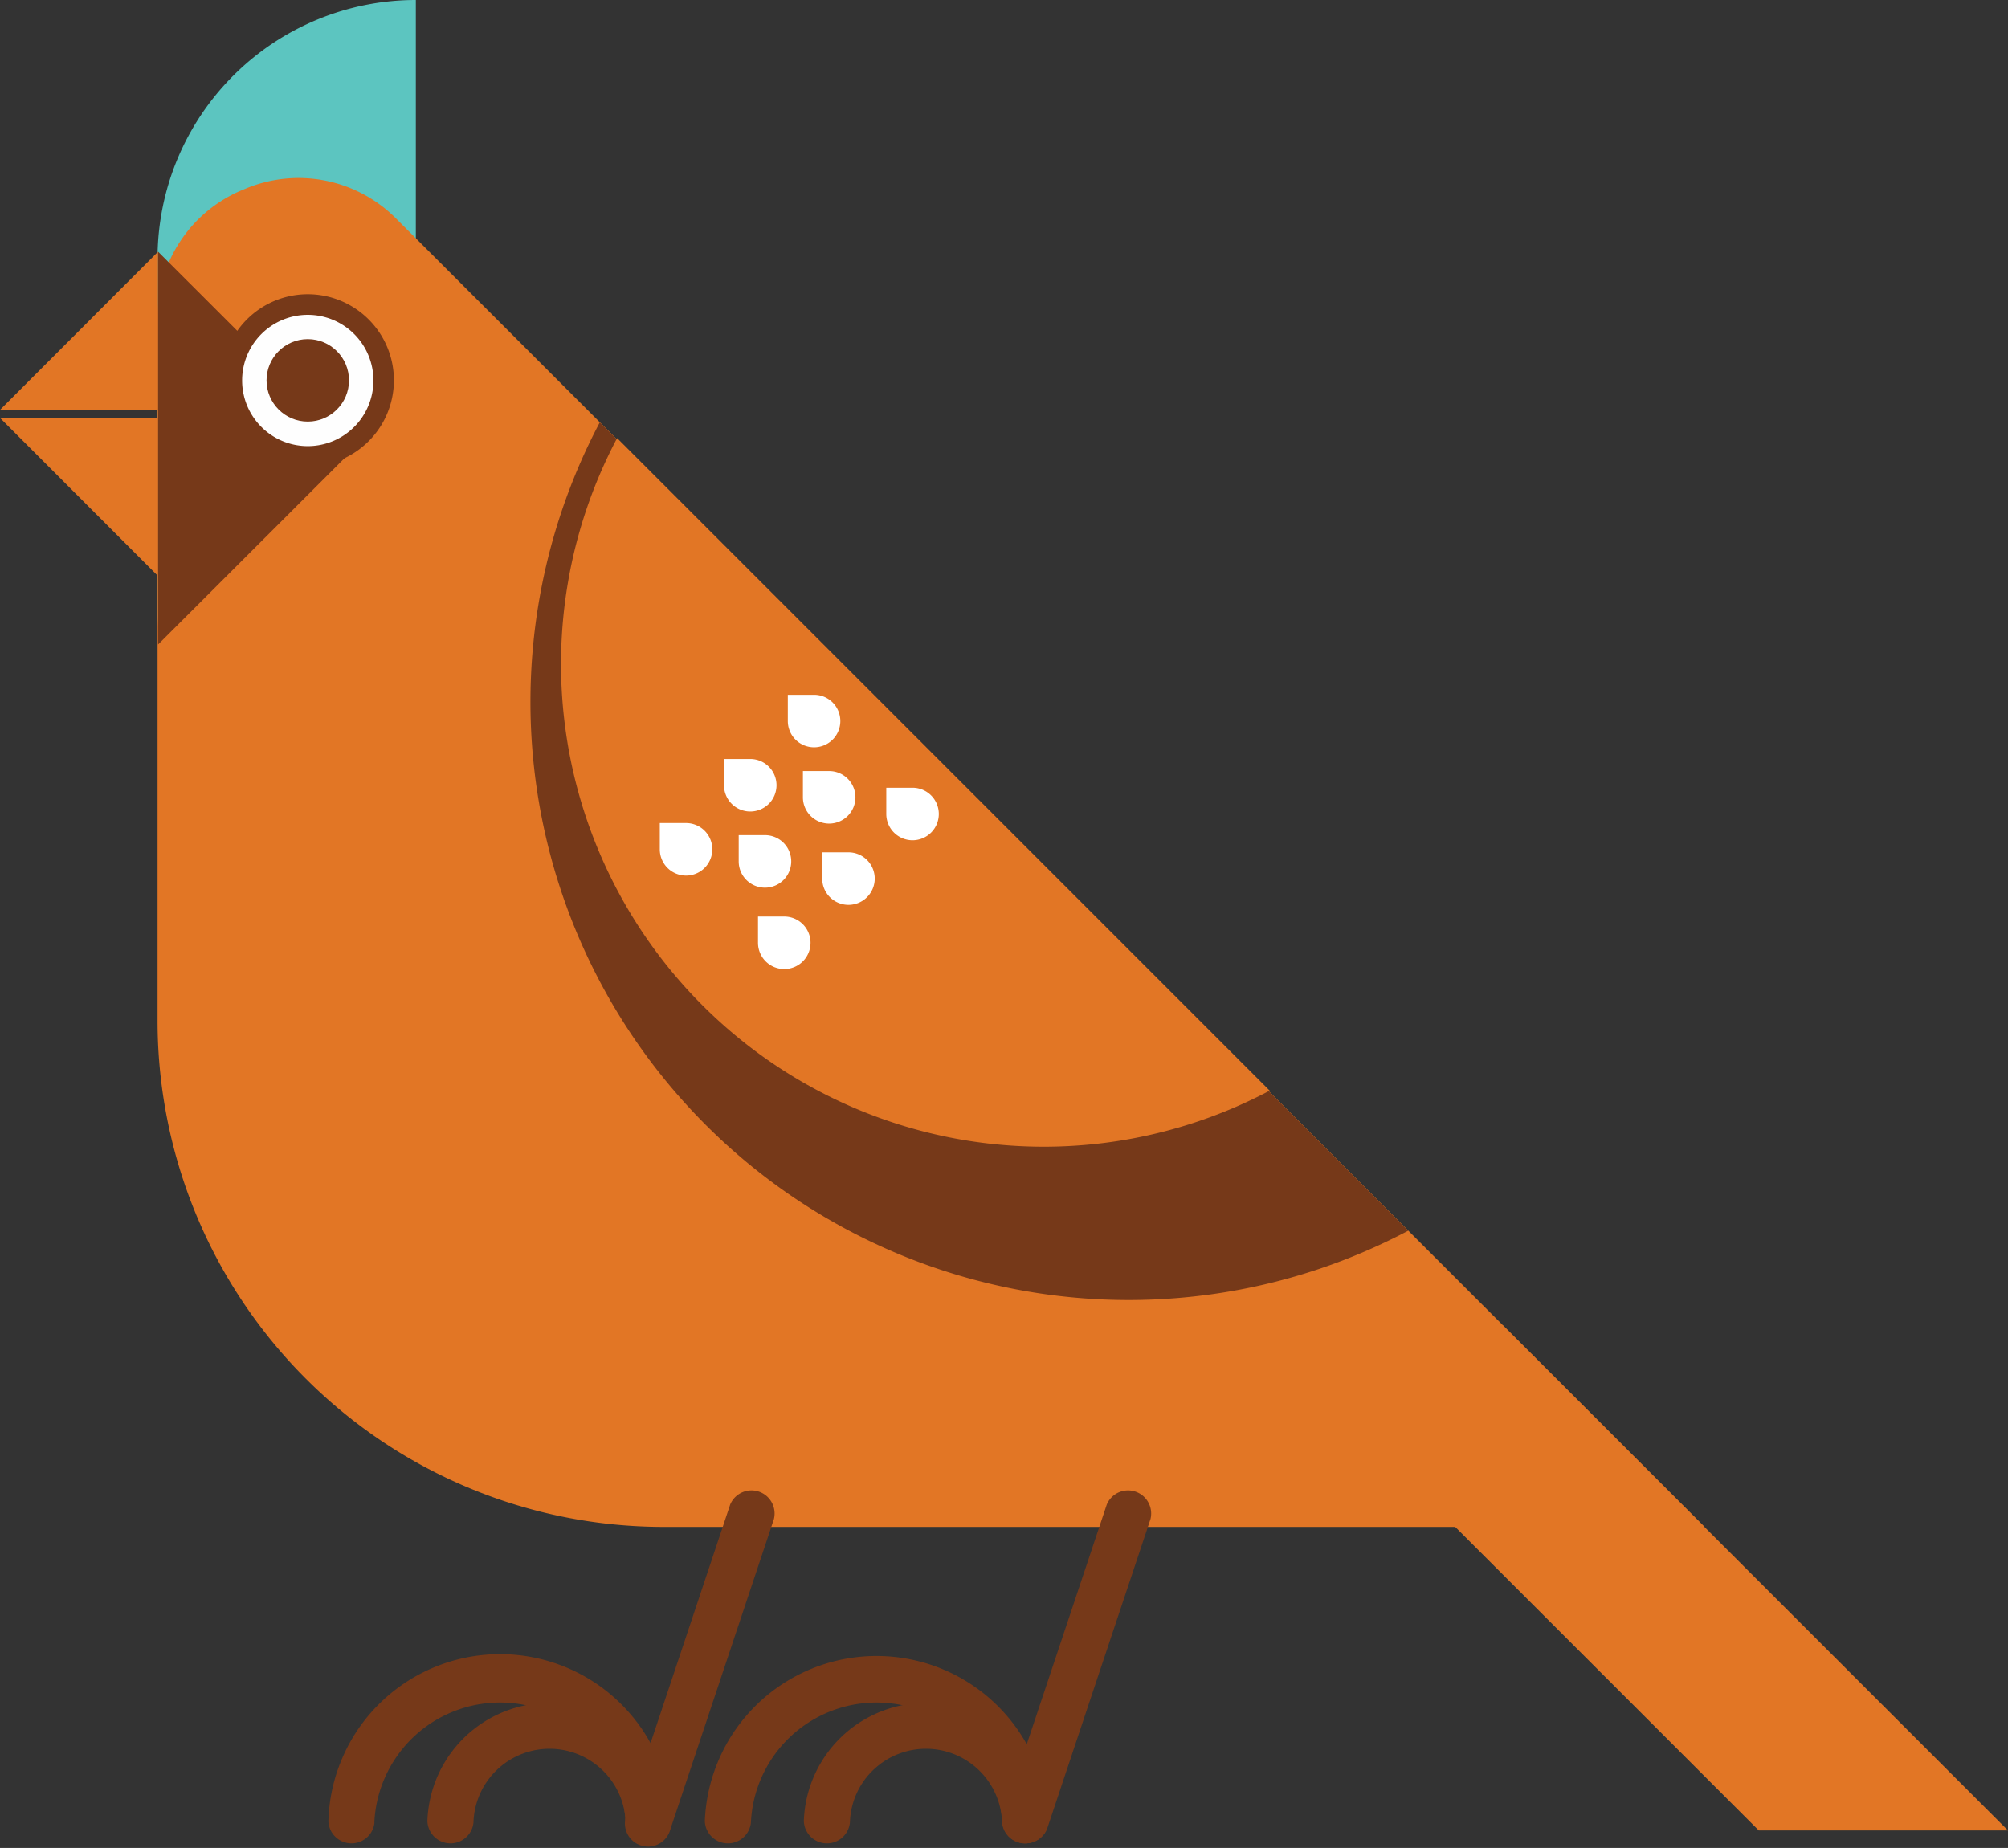 <svg xmlns="http://www.w3.org/2000/svg" viewBox="0 0 152.93 140.753"><rect x="0" y="0" width="152.93" height="140.753" fill="#333333" stroke="none"/><title>Depositphotos_101005170_05</title><g data-name="Layer 2"><g data-name="Layer 1"><path fill="#e27625" d="M104.97 110.44l28.98 28.98h18.98l-38.47-38.47-9.49 9.49z"/><path d="M31.67 0v46.41a10 10 0 0 1-9.95 10A9.7 9.7 0 0 1 12 46.69V19.62A19.68 19.68 0 0 1 31.67 0z" fill="#5cc5c0"/><path d="M30.25 16.73l99.57 99.57h-79.3A38.55 38.55 0 0 1 12 77.83V24.27a10.47 10.47 0 0 1 6.58-9.85 10.47 10.47 0 0 1 11.67 2.31z" fill="#e27625"/><path d="M45.68 32.17l61.57 61.57a45.56 45.56 0 0 1-61.57-61.57z" fill="#763919"/><path fill="#e27625" d="M0 31.22l12.04-12.05v12.05H0z"/><path fill="#e27625" d="M0 31.83l12.04 12.05V31.83H0z"/><path d="M47 33.37l49.7 49.7A36.77 36.77 0 0 1 47 33.37z" fill="#e27625"/><path fill="#763919" d="M12.04 19.17v29.92l14.97-14.96-14.97-14.96z"/><path d="M23.44 34.74A5.78 5.78 0 1 0 17.67 29a5.79 5.79 0 0 0 5.77 5.74z" fill="#fefefe"/><path d="M23.44 35.53A6.56 6.56 0 1 1 30 29a6.57 6.57 0 0 1-6.56 6.53zm0-11.55a5 5 0 1 0 5 5 5 5 0 0 0-5-5z" fill="#763919"/><circle cx="23.44" cy="28.97" r="3.14" fill="#763919"/><path d="M60 54.92v-2h2a2 2 0 0 1 2 2 2 2 0 0 1-2 2 2 2 0 0 1-2-2z" fill="#fff"/><path d="M55.14 59.81v-2h2a2 2 0 0 1 2 2 2 2 0 0 1-2 2 2 2 0 0 1-2-2z" fill="#fff"/><path d="M50.25 64.69v-2h2a2 2 0 0 1 2 2 2 2 0 0 1-2 2 2 2 0 0 1-2-2z" fill="#fff"/><path d="M61.15 60.73v-2h2a2 2 0 0 1 2 2 2 2 0 0 1-2 2 2 2 0 0 1-2-2z" fill="#fff"/><path d="M56.26 65.61v-2h2a2 2 0 0 1 2 2 2 2 0 0 1-2 2 2 2 0 0 1-2-2z" fill="#fff"/><path d="M67.5 62v-2h2a2 2 0 0 1 2 2 2 2 0 0 1-2 2 2 2 0 0 1-2-2z" fill="#fff"/><path d="M62.62 66.92v-2h2a2 2 0 0 1 2 2 2 2 0 0 1-2 2 2 2 0 0 1-2-2z" fill="#fff"/><path d="M57.73 71.81v-2h2a2 2 0 0 1 2 2 2 2 0 0 1-2 2 2 2 0 0 1-2-2z" fill="#fff"/><path d="M64.73 138.82a1.76 1.76 0 0 1-3.51-.11 9.31 9.31 0 0 1 18.61 0 1.76 1.76 0 0 1-3.51.11 5.8 5.8 0 0 0-9.82-4 5.77 5.77 0 0 0-1.77 4z" fill="#763919"/><path d="M84.29 114.6a1.76 1.76 0 0 1 3.33 1.11l-7.88 23.61a1.76 1.76 0 0 1-3.33-1.11z" fill="#763919"/><path d="M57.19 138.82a1.76 1.76 0 0 1-3.51-.11 13.09 13.09 0 0 1 26.16 0 1.76 1.76 0 0 1-3.51.11 9.58 9.58 0 0 0-19.14 0z" fill="#763919"/><path d="M36.06 138.82a1.76 1.76 0 0 1-3.51-.11 9.31 9.31 0 0 1 18.61 0 1.76 1.76 0 0 1-3.51.11 5.8 5.8 0 0 0-9.82-4 5.77 5.77 0 0 0-1.77 4z" fill="#763919"/><path d="M55.61 114.6a1.76 1.76 0 0 1 3.33 1.11l-7.88 23.61a1.76 1.76 0 1 1-3.33-1.11z" fill="#763919"/><path d="M28.52 138.82a1.76 1.76 0 0 1-3.51-.11 13.08 13.08 0 0 1 26.15 0 1.76 1.76 0 0 1-3.51.11 9.58 9.58 0 0 0-19.14 0z" fill="#763919"/></g></g></svg>